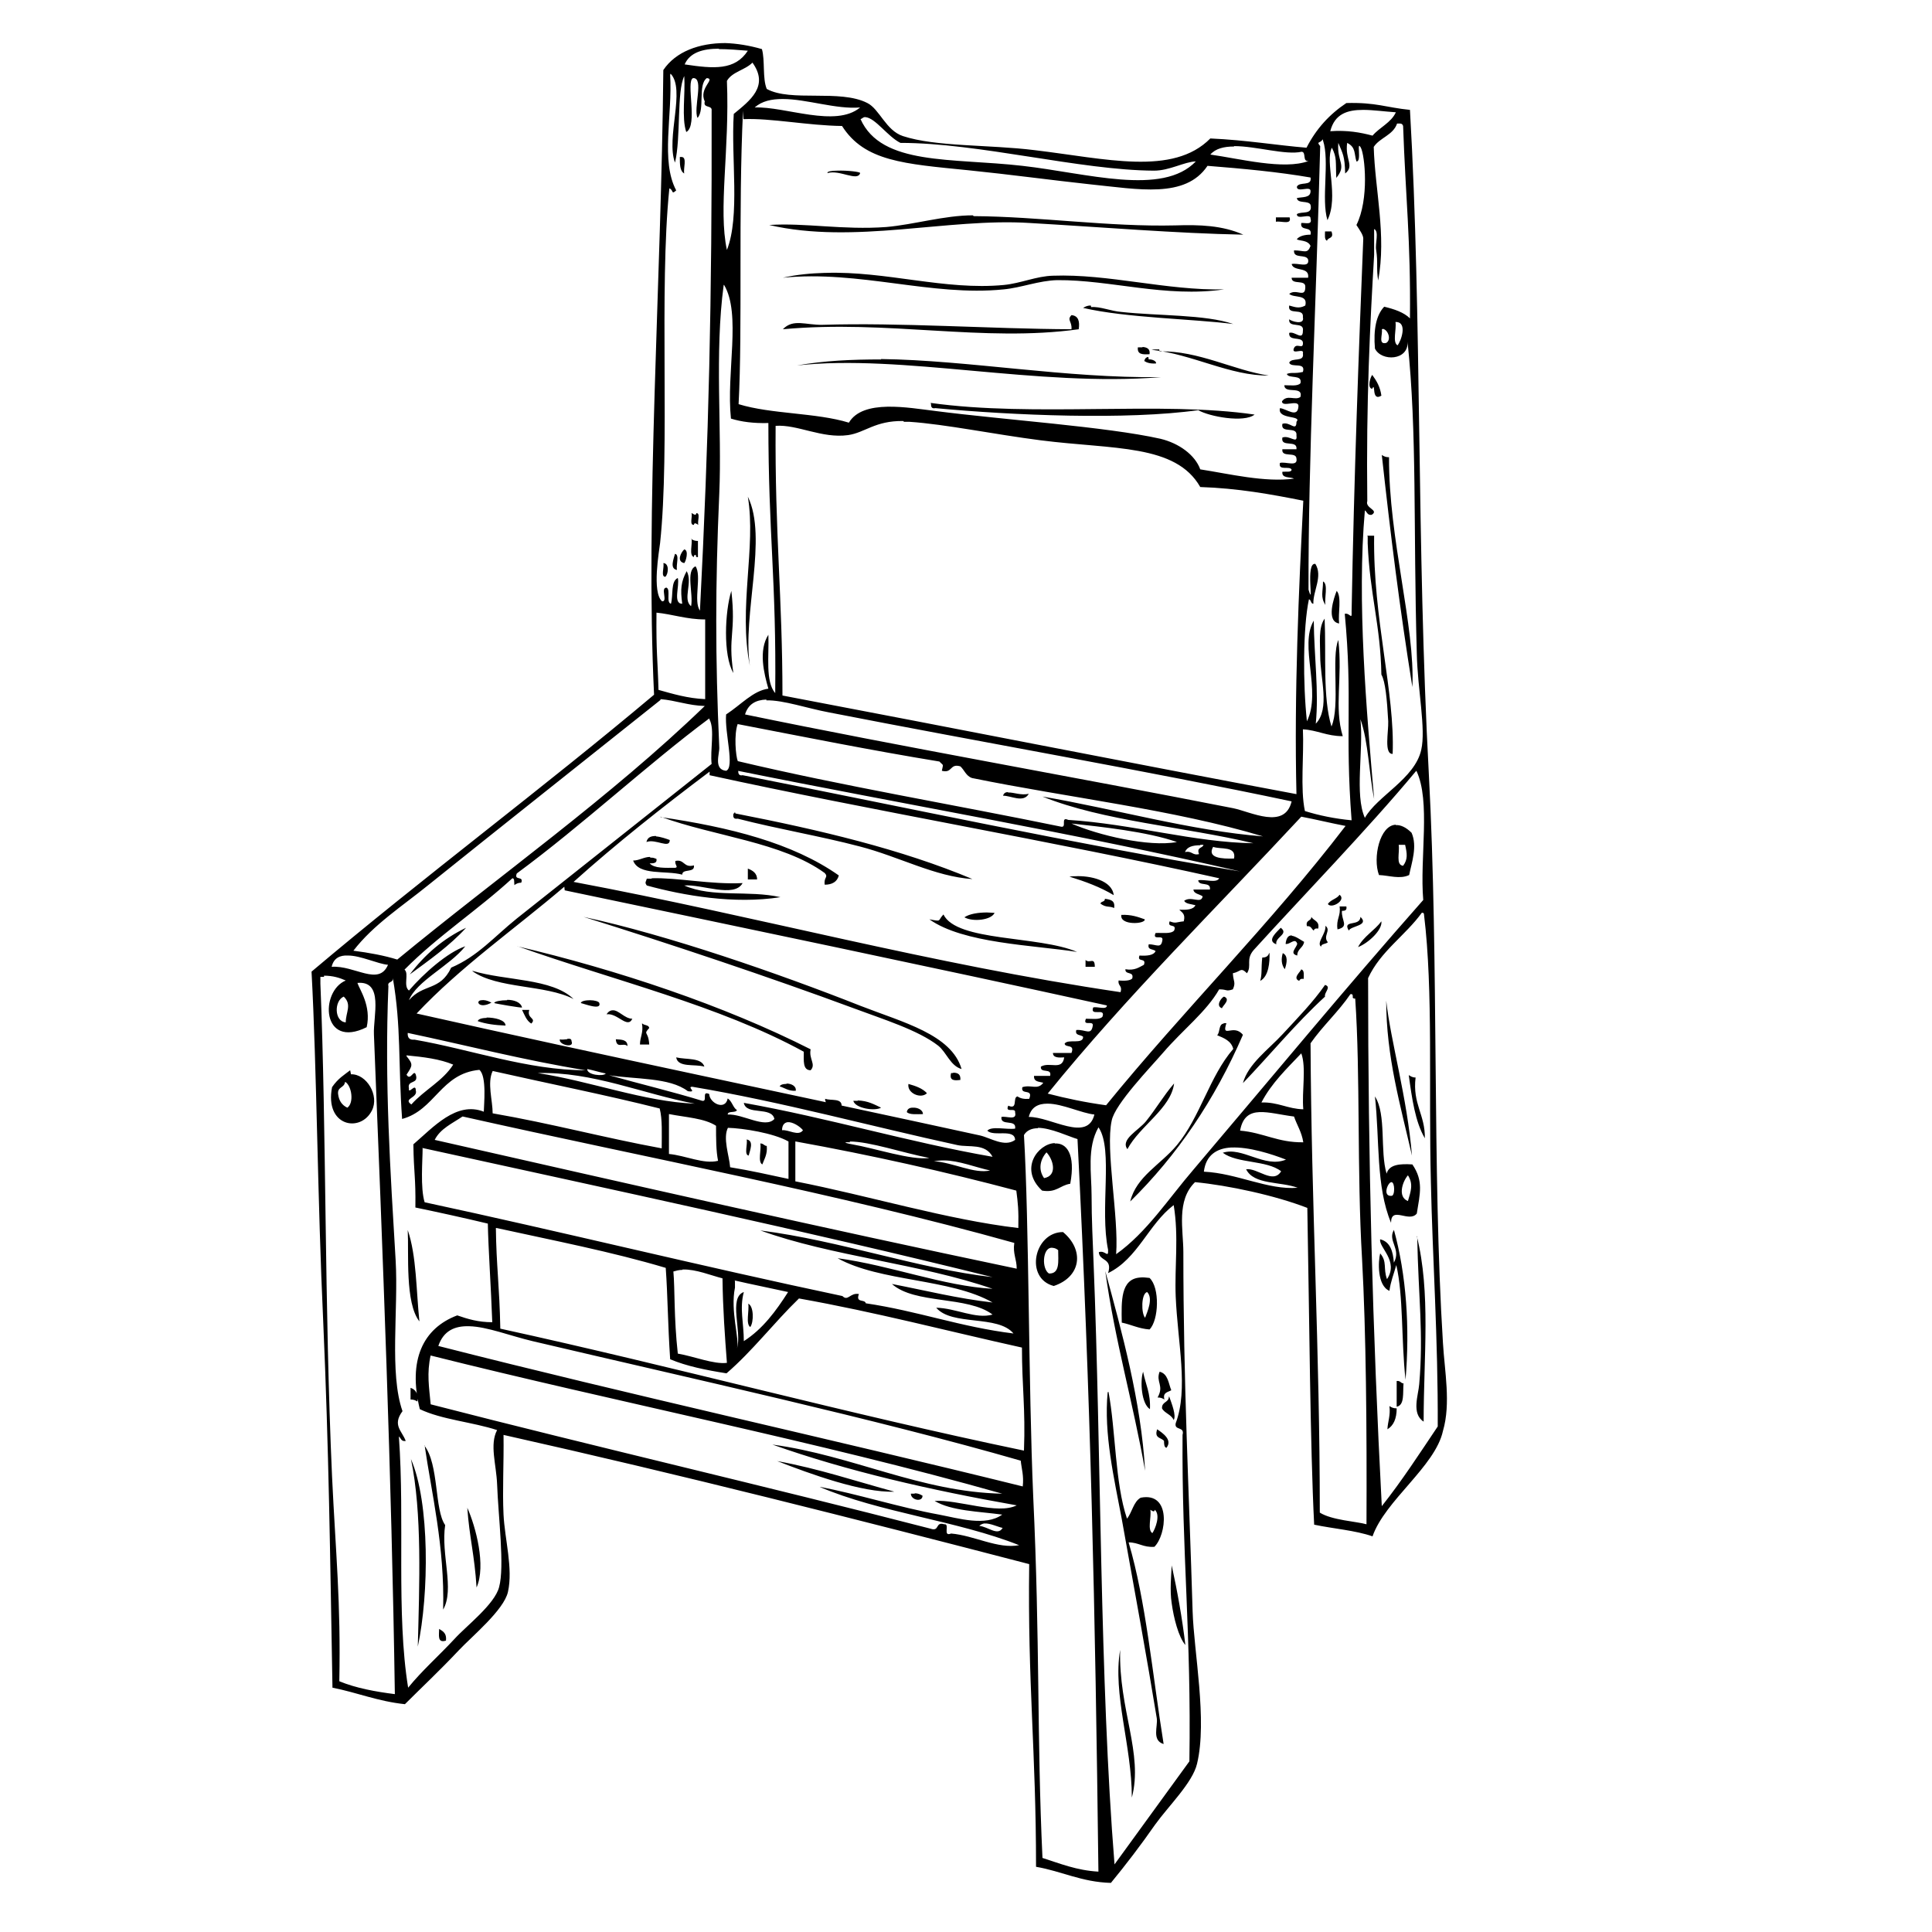 <?xml version="1.0" encoding="UTF-8" standalone="no"?>
<!-- Created with Inkscape (http://www.inkscape.org/) -->
<svg xmlns:dc="http://purl.org/dc/elements/1.1/" xmlns:cc="http://creativecommons.org/ns#" xmlns:rdf="http://www.w3.org/1999/02/22-rdf-syntax-ns#" xmlns:svg="http://www.w3.org/2000/svg" xmlns="http://www.w3.org/2000/svg" version="1.1" width="100%" height="100%" viewBox="0 0 48 48" id="Layer_1" xml:space="preserve" style="overflow:visible">
<defs id="defs343" />
<path d="m 18.02,1.07 c -0.65,-0.00 -1.23,0.21 -1.54,0.67 -0.05,5.28 -0.45,10.95 -0.23,15.52 -2.78,2.34 -5.73,4.53 -8.51,6.88 0.13,2.39 0.15,5.71 0.29,8.69 0.14,3.19 0.17,5.75 0.23,9.10 0.61,0.12 1.13,0.34 1.80,0.41 0.41,-0.41 0.86,-0.83 1.34,-1.34 0.33,-0.35 1.12,-1.00 1.22,-1.45 0.13,-0.58 -0.08,-1.31 -0.11,-1.92 -0.03,-0.62 0.01,-1.27 0,-1.98 4.42,0.99 8.75,2.09 13.06,3.21 -0.04,2.98 0.17,4.63 0.17,7.52 0.64,0.11 1.13,0.38 1.86,0.40 0.37,-0.45 0.73,-0.92 1.10,-1.45 0.33,-0.46 0.93,-1.04 1.04,-1.51 0.26,-1.08 -0.08,-2.78 -0.11,-3.79 -0.09,-3.01 -0.23,-5.68 -0.23,-8.92 0,-0.56 -0.18,-1.28 0.29,-1.74 0.83,0.08 1.99,0.33 2.79,0.64 0.05,2.66 0.07,5.91 0.17,7.87 0.47,0.10 1.02,0.14 1.45,0.29 0.31,-0.89 1.56,-1.74 1.75,-2.62 C 36.05,34.87 35.89,34.06 35.85,33.37 35.58,29.07 35.75,23.95 35.50,19.25 35.19,13.48 35.33,7.93 35.03,2.73 34.43,2.67 34.19,2.54 33.45,2.56 33.03,2.84 32.70,3.20 32.46,3.67 31.72,3.61 30.97,3.48 30.07,3.44 29.14,4.38 27.47,3.94 25.70,3.73 24.57,3.59 23.25,3.65 22.43,3.38 22.01,3.24 21.85,2.71 21.55,2.56 20.87,2.21 19.65,2.54 19.05,2.21 18.94,1.95 19.01,1.50 18.93,1.22 18.62,1.13 18.31,1.08 18.02,1.07 z m -0.16,0.15 c 0.23,-0.00 0.48,0.02 0.72,0.04 -0.32,0.49 -0.84,0.45 -1.57,0.34 0.13,-0.30 0.46,-0.39 0.85,-0.39 z m 0.83,0.33 c 0.43,0.59 -0.06,0.95 -0.46,1.28 -0.07,1.11 0.16,2.54 -0.17,3.38 -0.22,-1.02 0.07,-2.48 0,-4.20 0.13,-0.23 0.46,-0.27 0.64,-0.46 z m -2.03,0.28 c 0.38,0.39 -0.12,1.60 0.11,2.21 0.15,-0.62 0.04,-1.76 0.23,-2.15 0.03,0.44 -0.07,1.04 0.05,1.39 0.30,-0.16 -0.02,-1.27 0.17,-1.34 0.28,-0.01 -0.00,0.75 0.11,0.99 0.19,-0.21 -0.00,-0.82 0.23,-0.99 0.23,0.02 -0.21,0.25 -0.05,0.58 -0.05,0.18 0.19,0.08 0.17,0.23 0.01,4.68 -0.07,8.14 -0.29,12.42 -0.17,-0.23 0.05,-0.87 -0.11,-1.10 -0.25,0.11 -0.05,0.68 -0.11,0.99 -0.22,-0.17 0.05,-0.59 -0.11,-0.87 -0.14,0.26 -0.16,0.45 -0.11,0.81 -0.24,-0.00 -0.06,-0.44 -0.11,-0.64 -0.18,0.08 -0.11,0.42 -0.17,0.64 -0.13,-0.03 0.00,-0.35 -0.11,-0.40 -0.16,-0.00 0.04,0.35 -0.11,0.34 -0.26,-0.22 -0.07,-1.27 -0.05,-1.45 0.25,-2.34 -0.03,-6.28 0.23,-8.81 0.11,0.04 0.04,0.17 0.17,0.05 C 16.41,4.00 16.71,2.87 16.65,1.86 z M 19.45,2.46 c 0.59,-0.00 1.32,0.26 1.92,0.21 -0.61,0.51 -1.86,-0.03 -2.62,0 0.18,-0.16 0.42,-0.21 0.69,-0.21 z m 14.42,0.27 c 0.24,0.00 0.52,0.04 0.81,0.06 -0.12,0.26 -0.40,0.37 -0.58,0.58 -0.30,-0.08 -0.63,-0.14 -1.05,-0.11 0.11,-0.43 0.42,-0.53 0.82,-0.53 z M 21.50,2.91 c 0.25,0.02 0.55,0.48 0.87,0.64 1.95,0.00 4.46,0.68 6.30,0.69 0.39,0.00 0.75,-0.22 1.04,-0.23 -0.83,0.87 -2.71,0.29 -4.31,0.11 -1.75,-0.20 -3.50,0.00 -4.02,-1.16 0.04,-0.01 0.06,-0.05 0.11,-0.05 z m -3.03,0.05 c 0.67,-0.03 1.61,0.16 2.45,0.17 0.56,0.88 1.54,0.94 3.14,1.10 0.99,0.10 2.10,0.25 3.03,0.35 l 0.00,0 c 1.19,0.12 2.36,0.36 2.91,-0.46 0.88,0.07 1.75,0.15 2.56,0.29 0.04,0.23 -0.28,0.09 -0.34,0.23 -0.00,0.16 0.35,-0.04 0.34,0.11 0.00,0.17 -0.20,0.14 -0.34,0.17 0.02,0.15 0.29,0.05 0.34,0.17 0.06,0.26 -0.23,0.15 -0.34,0.23 -0.00,0.16 0.35,-0.04 0.34,0.11 0.05,0.17 -0.13,0.10 -0.23,0.11 -0.04,0.22 0.28,0.06 0.23,0.29 -0.14,0.00 -0.27,0.03 -0.34,0.11 0.03,0.05 0.27,0.01 0.34,0.17 -0.08,0.21 -0.15,0.11 -0.41,0.11 -0.02,0.22 0.30,0.08 0.35,0.23 0.04,0.22 -0.27,0.07 -0.41,0.11 0.05,0.20 0.45,0.05 0.41,0.34 l -0.41,0 c -0.00,0.19 0.35,0.03 0.34,0.23 -0.00,0.29 -0.22,0.03 -0.40,0.17 0.11,0.11 0.47,-0.00 0.40,0.29 -0.16,0.09 -0.28,0.03 -0.40,0 -0.05,0.26 0.37,0.04 0.34,0.29 0.05,0.21 -0.30,0.10 -0.34,0.05 -0.03,0.24 0.38,0.04 0.34,0.29 0.00,0.26 -0.20,0.00 -0.34,0.05 -0.02,0.22 0.30,0.08 0.34,0.23 0.02,0.22 -0.17,-0.02 -0.23,0.17 -0.04,0.15 0.27,-0.04 0.23,0.11 0.04,0.23 -0.28,0.09 -0.34,0.23 0.05,0.14 0.42,-0.03 0.34,0.23 -0.22,0.05 -0.27,0.00 -0.40,0.05 0.05,0.13 0.39,-8.93e-4 0.34,0.23 -0.07,0.08 -0.25,0.05 -0.40,0.05 0.00,0.23 0.47,-0.00 0.40,0.29 -0.13,0.10 -0.33,-0.07 -0.46,0.11 0.00,0.16 0.40,-0.05 0.41,0.11 -0.01,0.33 -0.30,0.07 -0.46,0.06 -0.07,0.29 0.56,0.17 0.41,0.34 0.00,0.26 -0.17,-0.02 -0.35,0.05 -0.05,0.26 0.38,0.04 0.35,0.29 0.03,0.23 -0.17,-0.02 -0.35,0.05 -0.05,0.26 0.38,0.04 0.35,0.29 l -0.35,0 c -0.03,0.22 0.34,0.05 0.35,0.23 0.04,0.22 -0.27,0.07 -0.41,0.11 -0.05,0.21 0.25,0.06 0.29,0.17 -0.01,0.07 -0.14,0.04 -0.23,0.05 -0.02,0.17 0.19,0.12 0.29,0.17 -0.72,0.10 -1.62,-0.12 -2.33,-0.23 -0.13,-0.36 -0.53,-0.65 -0.99,-0.76 -1.34,-0.30 -3.89,-0.47 -5.59,-0.69 -0.67,-0.08 -1.80,-0.30 -2.15,0.29 -0.81,-0.25 -1.93,-0.21 -2.74,-0.46 0.10,-1.89 -0.01,-4.80 0.11,-7.29 z m 16.32,0.11 c 0.03,0.00 0.06,0.02 0.07,0.06 0.06,1.76 0.19,2.82 0.17,4.78 -0.15,-0.15 -0.39,-0.23 -0.64,-0.29 -0.20,0.21 -0.27,0.57 -0.23,1.04 0.16,0.33 0.84,0.30 0.81,-0.17 0.24,2.27 0.14,4.58 0.23,7.75 0.02,0.90 0.23,1.87 0.11,2.39 -0.16,0.72 -1.10,1.15 -1.40,1.69 -0.26,-0.58 -0.03,-1.67 -0.11,-2.45 0.20,0.57 0.21,1.34 0.34,1.98 -0.19,-2.20 -0.43,-4.91 -0.23,-7.17 0.05,0.03 0.06,0.13 0.17,0.11 0.19,-0.12 -0.17,-0.16 -0.11,-0.34 -0.03,-2.51 0.07,-4.41 0.17,-6.12 l 0,-0.64 c 0.13,0.06 0.02,0.36 0.05,0.52 0.05,0.32 -0.00,0.45 0.05,0.76 0.21,-1.13 -0.08,-2.25 -0.11,-3.32 0.15,-0.23 0.48,-0.29 0.58,-0.58 0.01,-0.00 0.03,-0.00 0.04,-0.00 z M 32.87,3.49 c 0.17,0.52 -0.05,1.45 0.11,1.98 0.29,-0.59 -0.07,-1.45 0.11,-1.80 0.13,0.25 0.09,0.35 0.11,0.75 0.27,-0.33 0.01,-0.39 0.05,-0.87 0.11,0.27 0.16,0.32 0.17,0.76 0.24,-0.19 -0.01,-0.35 0.05,-0.76 0.22,0.11 0.17,0.27 0.23,0.46 0.14,0.02 -0.01,-0.55 0.11,-0.34 0.10,0.19 0.21,1.28 -0.11,1.92 0.09,0.14 0.17,0.25 0.17,0.34 -0.11,2.73 -0.23,5.90 -0.29,9.27 0.01,0.22 -0.04,0.02 -0.17,0.05 0.20,2.11 0.00,2.92 0.17,5.13 -0.42,-0.04 -0.81,-0.12 -1.16,-0.23 -0.12,-0.57 -0.02,-1.37 -0.05,-2.03 0.36,0.02 0.59,0.17 0.99,0.17 -0.22,-0.73 -0.00,-1.44 -0.11,-2.39 -0.18,0.42 0.05,1.64 -0.17,2.15 -0.22,-0.72 -0.13,-1.76 -0.17,-2.68 -0.16,0.22 -0.11,0.61 -0.11,0.93 -0.00,0.55 0.25,1.31 -0.11,1.68 0.08,-0.81 -0.04,-1.65 -0.05,-2.56 -0.37,0.62 0.20,1.75 -0.17,2.50 -0.10,-0.93 -0.10,-2.33 0.05,-3.03 0.06,0.01 0.04,0.11 0.11,0.11 -0.01,-0.32 0.24,-0.68 0.05,-0.99 -0.26,-0.05 -0.02,1.14 -0.17,0.64 -0.01,-3.16 0.19,-7.14 0.29,-11.02 -0.11,-0.13 0.01,-0.06 0.06,-0.17 z m -2.21,0.14 c 0.55,-0.00 1.28,0.23 1.68,0.14 0.12,0.01 0.01,0.25 0.17,0.23 C 31.90,4.23 30.79,3.94 30.07,3.84 30.20,3.69 30.41,3.64 30.66,3.64 z M 16.92,3.90 c -0.01,1.7e-4 -0.02,6.84e-4 -0.03,0.00 -0.00,0.18 1.44e-4,0.35 0.11,0.41 -0.03,-0.12 0.08,-0.41 -0.07,-0.41 z m 3.88,0.34 c -0.14,0.00 -0.26,0.02 -0.24,0.06 0.30,-0.09 0.75,0.22 0.81,0 0.01,-0.03 -0.32,-0.07 -0.57,-0.06 z m 3.37,1.11 c -0.71,-0.00 -1.46,0.23 -2.15,0.29 -1.07,0.08 -2.03,-0.11 -2.91,-0.05 2.11,0.49 4.44,-0.18 6.47,-0.05 1.75,0.10 3.67,0.26 5.31,0.29 -0.52,-0.23 -1.08,-0.25 -1.69,-0.23 -1.64,0.04 -3.38,-0.22 -5.01,-0.23 z m 7.53,0.05 0,0.11 c 0.12,-0.03 0.40,0.09 0.34,-0.11 l -0.34,0 z m 1.22,0.35 c 0.00,0.08 -0.02,0.21 0.05,0.23 0.02,-0.09 0.18,-0.04 0.11,-0.23 l -0.17,0 z m -12.43,1.03 c -0.34,0.01 -0.69,0.04 -1.04,0.12 1.90,-0.19 3.70,0.47 5.48,0.29 0.44,-0.04 0.88,-0.22 1.34,-0.23 1.32,-0.01 2.68,0.44 4.14,0.23 -1.43,0.03 -2.87,-0.39 -4.25,-0.34 -0.41,0.01 -0.80,0.19 -1.22,0.23 -1.46,0.14 -2.93,-0.35 -4.43,-0.30 z m -2.50,0.30 c 0.43,0.72 0.05,2.18 0.17,3.32 0.26,0.08 0.56,0.12 0.93,0.11 -0.00,2.80 0.20,3.88 0.17,6.71 -0.25,-0.29 -0.15,-0.93 -0.17,-1.45 -0.25,0.39 -0.11,0.96 0,1.34 -0.38,0.05 -0.68,0.40 -1.05,0.64 -0.04,0.45 0.22,1.32 0,1.40 -0.32,-0.03 -0.16,-0.43 -0.17,-0.58 -0.10,-2.23 -0.10,-4.03 0,-6.30 0.07,-1.61 -0.12,-3.49 0.11,-5.19 z m 9.11,0.51 c -0.07,0.00 -0.13,0.02 -0.19,0.06 1.08,0.25 2.71,0.27 3.73,0.40 C 29.94,7.81 28.76,7.85 27.86,7.75 27.60,7.73 27.33,7.61 27.11,7.63 z m -0.48,0.24 c -0.12,0.12 0.02,0.16 0,0.35 -2.06,-0.01 -4.24,-0.17 -6.18,-0.11 -0.42,0.01 -0.73,-0.16 -0.99,0.11 2.61,-0.24 4.98,0.33 7.35,0 0.03,-0.20 -0.01,-0.33 -0.17,-0.35 z m 8.05,0.17 c 0.31,-0.01 0.14,0.48 0.05,0.58 -0.13,-0.08 -0.02,-0.40 -0.05,-0.58 z m -0.32,0.17 c 0.13,0.01 0.23,0.27 0.09,0.35 -0.21,0.05 -0.08,-0.22 -0.11,-0.34 0.00,-0.00 0.01,-0.00 0.02,-0.00 z m -5.97,0.46 c -0.03,-0.00 -0.07,7.20e-4 -0.11,0.00 -0.02,0.18 0.12,0.18 0.29,0.17 0.02,-0.13 -0.06,-0.17 -0.17,-0.18 z m 0.42,0.05 c -0.06,0.00 -0.13,0.00 -0.19,0.01 1.02,0.11 1.95,0.65 2.91,0.64 C 30.65,9.20 29.78,8.71 28.81,8.73 z m -0.27,0.19 c -0.05,0.00 -0.09,0.04 -0.10,0.10 0.06,0.04 0.15,0.07 0.29,0.06 C 28.74,8.98 28.63,8.92 28.54,8.93 z m -6.64,0.06 c -0.72,-0.00 -1.42,0.03 -2.09,0.15 2.61,-0.29 5.97,0.54 9.04,0.29 -2.37,0.03 -4.77,-0.42 -6.95,-0.45 z m 12.20,0.39 c -0.04,0.04 -0.13,0.32 0,0.34 0.10,-0.19 -0.03,0.33 0.23,0.17 -0.03,-0.22 -0.12,-0.37 -0.23,-0.52 z M 23.13,10.03 c 0.00,0.07 0.01,0.13 0.11,0.11 1.91,0.18 4.76,0.30 6.53,0.05 0.27,0.16 1.14,0.32 1.40,0.11 -2.31,-0.34 -5.49,0.07 -8.05,-0.29 z m -0.67,0.45 c 0.04,7.25e-4 0.09,0.00 0.14,0.00 0.89,0.06 2.09,0.31 3.26,0.46 1.81,0.23 3.35,0.09 3.96,1.16 0.93,0.03 1.76,0.18 2.56,0.34 -0.11,2.18 -0.23,4.77 -0.17,7.29 -4.27,-0.80 -8.50,-1.64 -12.77,-2.45 0.00,-2.46 -0.19,-4.02 -0.17,-6.70 0.54,-0.04 1.15,0.32 1.80,0.23 0.42,-0.06 0.67,-0.36 1.37,-0.35 z m 11.87,0.82 c 0.22,2.00 0.44,3.78 0.76,5.77 0.07,-1.52 -0.59,-3.68 -0.58,-5.71 -0.08,0.00 -0.12,-0.02 -0.17,-0.05 z m -15.75,1.04 c 0.21,1.26 -0.24,2.75 0.05,4.20 -0.19,-1.27 0.45,-3.18 -0.05,-4.20 z m -1.40,0.41 c 0.03,0.08 -0.06,0.30 0.06,0.29 0.01,-0.07 0.06,-0.03 0.11,0 -0.03,-0.08 0.06,-0.30 -0.05,-0.29 -0.01,0.07 -0.06,0.03 -0.11,0 z m 16.80,0.58 0,0.17 c 0.05,1.26 0.32,2.04 0.34,3.26 0.10,0.17 0.14,0.62 0.17,1.16 0.01,0.26 -0.11,0.82 0.11,0.81 0.06,-1.53 -0.49,-3.34 -0.46,-5.42 l -0.17,0 z m -16.80,0.05 c 0.03,0.13 -0.07,0.42 0.06,0.46 0.00,-0.03 0.00,-0.06 0.05,-0.05 0.00,0.03 0.00,0.06 0.05,0.05 l 0,-0.40 c -0.08,0.00 -0.12,-0.02 -0.17,-0.05 z M 17.00,13.65 c -0.08,0.07 -0.20,0.30 0,0.34 0.04,-0.04 0.12,-0.32 0,-0.34 z m -0.23,0.11 c -0.03,0.12 -0.14,0.37 0.05,0.40 -0.03,-0.12 0.07,-0.38 -0.05,-0.40 z m -0.29,0.23 c 0.03,0.10 -0.07,0.34 0.05,0.34 0.08,-0.07 0.10,-0.34 -0.05,-0.34 z m 16.39,0.46 -0.00,0.00 c -0.00,0.25 -0.07,0.38 0.06,0.58 -0.03,-0.17 0.07,-0.50 -0.05,-0.58 z m -14.70,0.23 c -0.16,0.51 -0.21,1.60 0.05,2.04 -0.14,-0.94 0.07,-0.97 -0.05,-2.04 z m 15.04,0 c -0.07,0.17 -0.27,0.76 0.06,0.81 -0.03,-0.25 0.07,-0.66 -0.06,-0.81 z M 16.30,15.22 c 0.41,0.04 0.76,0.17 1.22,0.17 l 0,1.98 c -0.44,-0.02 -0.80,-0.13 -1.16,-0.23 -0.02,-0.76 -0.06,-0.92 -0.05,-1.92 z m 0.11,2.15 c 0.38,0.03 0.69,0.16 1.10,0.17 -2.36,2.28 -5.09,4.20 -7.64,6.30 C 9.55,23.74 9.17,23.67 8.78,23.62 9.28,22.97 10.00,22.51 10.64,21.99 c 1.88,-1.51 3.84,-3.06 5.77,-4.60 z m 2.63,0.03 c 0.42,-0.01 1.02,0.20 1.56,0.30 3.73,0.73 7.95,1.46 11.49,2.21 -0.17,0.71 -1.01,0.26 -1.45,0.17 -3.96,-0.78 -8.21,-1.52 -12.13,-2.33 0.08,-0.26 0.27,-0.36 0.53,-0.37 z m -1.41,0.48 c 0.13,0.25 0.01,0.75 0.05,1.10 -1.56,1.24 -3.19,2.53 -4.84,3.84 -0.56,0.45 -0.97,0.94 -1.63,1.22 -0.28,0.59 -0.69,0.39 -1.05,0.81 0.19,-0.48 1.01,-0.85 1.40,-1.34 -0.44,0.15 -1.03,0.67 -1.40,1.10 -0.15,-0.12 0.01,-0.42 -0.11,-0.52 0.82,-0.83 1.82,-1.48 2.68,-2.27 0.06,0.00 0.04,0.10 0.05,0.17 0.04,-0.03 0.09,-0.06 0.17,-0.06 0.07,-0.18 -0.19,-0.04 -0.11,-0.23 1.63,-1.20 3.26,-2.72 4.78,-3.85 z m 0.70,0.11 c 1.66,0.32 3.30,0.65 5.01,0.93 0.10,0.11 0.10,0.04 0.06,0.23 0.27,0.07 0.19,-0.19 0.46,-0.11 0.10,0.09 0.14,0.24 0.29,0.29 2.40,0.49 5.00,0.78 7.23,1.45 -1.78,-0.14 -3.67,-0.68 -5.48,-0.99 1.51,0.61 3.52,0.75 5.24,1.16 -1.47,-0.02 -3.01,-0.48 -4.60,-0.58 -0.20,-0.09 -0.03,0.19 -0.17,0.17 -2.67,-0.55 -5.43,-1.01 -8.04,-1.63 -0.05,-0.12 -0.10,-0.66 0,-0.93 z m -0.00,1.16 c 4.15,0.84 8.42,1.56 12.48,2.50 -4.21,-0.70 -8.25,-1.58 -12.36,-2.39 -0.09,0.02 -0.11,-0.04 -0.11,-0.11 z m 16.86,0 c 0.36,0.76 0.08,2.16 0.17,3.21 -1.90,2.15 -3.80,4.45 -5.71,6.70 -0.62,0.72 -1.16,1.56 -1.92,2.10 0.07,-0.92 -0.27,-2.60 -0.11,-3.32 0.08,-0.41 0.97,-1.33 1.28,-1.69 0.49,-0.57 1.07,-1.01 1.39,-1.57 0.21,0.00 0.16,0.06 0.34,0 0.08,-0.18 0.01,-0.19 0,-0.40 0.20,-0.04 0.19,-0.16 0.35,0 0.13,-0.19 -0.04,-0.34 0.17,-0.58 l 0.00,0 c 1.18,-1.30 2.84,-3.01 4.02,-4.43 z m -17.56,0.11 c 3.97,0.87 8.54,1.64 12.66,2.56 -0.06,0.13 -0.36,0.02 -0.52,0.05 0.01,0.16 0.32,0.02 0.29,0.23 l -0.41,0 c 0.01,0.11 0.15,0.11 0.23,0.17 -0.04,0.20 -0.28,-0.02 -0.46,0.11 0.04,0.08 0.18,0.08 0.28,0.11 -0.05,0.11 -0.22,0.12 -0.40,0.11 0.06,0.07 0.16,0.10 0.11,0.29 -0.20,0.02 -0.19,0.06 -0.35,0 -0.07,0.18 0.19,0.04 0.11,0.23 -0.08,0.09 -0.30,0.05 -0.46,0.06 -0.09,0.20 0.19,0.03 0.17,0.17 -0.03,0.23 -0.15,0.11 -0.34,0.11 -0.04,0.15 0.11,0.11 0.17,0.17 -0.05,0.11 -0.22,0.12 -0.40,0.11 -0.07,0.18 0.18,0.04 0.11,0.23 -0.12,0.06 -0.23,0.15 -0.46,0.11 -0.01,0.15 0.22,0.04 0.17,0.23 -0.06,0.06 -0.20,0.06 -0.34,0.05 -0.02,0.14 0.10,0.12 0.05,0.29 -4.74,-0.70 -9.01,-1.88 -13.59,-2.74 1.07,-0.96 2.21,-1.86 3.38,-2.74 z m 7.41,0.42 c -0.05,0.00 -0.10,0.02 -0.12,0.09 0.18,-0.01 0.51,0.19 0.64,-0.05 -0.18,0.05 -0.39,-0.04 -0.51,-0.03 z m -6.79,0.52 c -0.02,-0.00 -0.04,0.02 -0.03,0.09 0.01,0.04 0.04,0.06 0.11,0.05 1.01,0.26 2.04,0.43 3.03,0.69 0.97,0.25 1.87,0.75 2.80,0.81 -1.76,-0.74 -3.79,-1.22 -5.89,-1.63 -0.00,-0.02 -0.01,-0.03 -0.02,-0.03 z m -1.84,0.09 c 1.33,0.49 3.02,0.63 4.08,1.40 0.10,0.11 -0.03,0.10 0,0.29 0.18,-0.00 0.31,-0.07 0.35,-0.23 -1.15,-0.81 -2.72,-1.20 -4.43,-1.45 z m 15.92,0 c 0.37,0.07 0.73,0.16 1.10,0.23 -1.86,2.43 -4.02,4.57 -5.95,6.94 -0.51,-0.07 -0.99,-0.17 -1.45,-0.29 1.96,-2.42 4.18,-4.60 6.30,-6.88 z m -5.71,0.17 c 0.72,0.08 1.88,0.20 2.62,0.46 -0.70,0.13 -1.96,-0.17 -2.62,-0.46 z m 8.06,0.03 c -0.40,0.01 -0.58,0.82 -0.42,1.25 0.25,0.01 0.52,0.11 0.75,0 0.06,-0.30 0.21,-0.71 0.06,-1.05 -0.14,-0.14 -0.28,-0.20 -0.39,-0.19 z m -18.38,0.28 c -0.11,-0.00 -0.21,0.02 -0.24,0.15 0.23,-0.09 0.58,0.18 0.58,-0.05 -0.08,-0.03 -0.22,-0.08 -0.34,-0.09 z M 29.82,20.99 c 0.02,2.08e-4 0.05,0.00 0.08,0.00 -0.02,0.09 -0.18,0.05 -0.11,0.23 -0.17,0.04 -0.17,-0.09 -0.35,-0.05 l 0,-0.00 c 0.05,-0.13 0.19,-0.17 0.38,-0.17 z m 4.92,0.00 0.17,0 c 0.05,0.22 0.07,0.36 -0.05,0.52 -0.19,-0.02 -0.08,-0.33 -0.11,-0.52 z m -4.60,0.05 c 0.19,0.07 0.58,-0.03 0.52,0.29 -0.30,0.01 -0.68,-0.01 -0.52,-0.29 z m -13.99,0.25 c -0.15,0.00 -0.27,0.09 -0.42,0.09 0.14,0.38 0.81,0.24 1.22,0.35 0.00,-0.16 0.32,-0.03 0.29,-0.23 -0.26,0.07 -0.23,-0.16 -0.46,-0.11 -0.02,0.10 0.08,0.15 0,0.17 -0.25,0.00 -0.52,0.02 -0.64,-0.11 0.09,-0.00 0.19,0.00 0.17,-0.11 -0.05,-0.02 -0.10,-0.04 -0.15,-0.03 z m 2.43,0.27 0,0.29 0.23,0 C 18.81,21.70 18.71,21.63 18.58,21.58 z m 8.13,0.21 c -0.05,0.00 -0.09,0.00 -0.14,0.01 0.39,0.12 0.77,0.26 1.10,0.46 -0.04,-0.37 -0.59,-0.49 -0.96,-0.47 z m -10.52,0.06 c -0.04,0.00 -0.08,0.00 -0.12,0.00 -0.02,0.08 -0.06,0.09 0,0.17 0.91,0.25 2.17,0.47 3.32,0.29 -0.80,-0.18 -1.68,0.02 -2.39,-0.29 0.43,-0.04 1.24,0.32 1.45,-0.06 -0.79,0.04 -1.62,-0.14 -2.26,-0.12 z m -2.16,0.29 c 4.49,0.94 9.00,1.88 13.47,2.86 -0.00,0.12 -0.24,0.02 -0.34,0.05 -0.09,0.24 0.32,-0.01 0.23,0.23 -0.07,0.08 -0.25,0.05 -0.41,0.05 -0.09,0.20 0.19,0.03 0.17,0.17 -0.04,0.26 -0.18,0.09 -0.41,0.11 -0.04,0.15 0.12,0.11 0.17,0.17 -0.00,0.20 -0.38,0.04 -0.46,0.17 0.02,0.11 0.26,0.00 0.17,0.23 l -0.46,0 c 0.00,0.12 0.14,0.12 0.28,0.11 -0.05,0.34 -0.36,0.10 -0.58,0.23 -0.02,0.18 0.28,0.02 0.23,0.23 l -0.40,0 c -0.01,0.15 0.12,0.14 0.23,0.17 -0.14,0.19 -0.30,0.04 -0.52,0.11 -0.05,0.21 0.28,0.02 0.17,0.29 -0.13,0.01 -0.22,-0.01 -0.29,-0.06 -0.13,0.02 0.02,0.34 -0.23,0.23 -0.09,0.20 0.19,0.03 0.17,0.17 0.05,0.21 -0.22,0.08 -0.34,0.11 -0.03,0.24 0.38,0.04 0.34,0.29 -0.21,0.03 -0.58,-0.07 -0.69,0.05 0.15,0.16 0.68,-0.06 0.69,0.23 -0.26,0.19 -0.61,-0.05 -0.87,-0.11 -4.53,-0.99 -9.38,-1.99 -14.00,-3.03 1.10,-1.17 2.44,-2.10 3.67,-3.15 z m 19.25,0.11 0,0.00 c -0.06,0.10 -0.22,0.12 -0.29,0.23 0.09,0.13 0.47,-0.10 0.29,-0.23 z m -5.83,0.11 c 0,0.07 -0.10,0.05 -0.11,0.11 0.15,0.11 0.22,0.05 0.34,0.11 0.03,-0.19 -0.09,-0.21 -0.23,-0.23 z m 5.83,0.17 c 0.04,0.25 -0.09,0.32 -0.05,0.58 0.30,-0.07 0.09,-0.22 0.11,-0.46 0.07,-0.00 0.13,-0.01 0.11,-0.11 l -0.17,0 z m -8.76,0.16 c -0.20,-0.00 -0.43,0.03 -0.56,0.12 0.21,0.12 0.67,0.07 0.75,-0.11 -0.05,-0.00 -0.12,-0.01 -0.19,-0.01 z m 10.81,0.01 c 0.04,-0.01 0.05,0.02 0.05,0.05 0.23,1.89 0.11,4.29 0.17,6.65 0.04,1.86 0.18,3.90 0.17,6.06 -0.45,0.67 -0.89,1.35 -1.39,1.98 -0.23,-4.37 -0.34,-8.60 -0.34,-13.12 0.31,-0.67 0.92,-1.05 1.34,-1.63 z m -11.90,0.05 c -0.14,0.15 -0.02,0.17 -0.34,0.11 0.84,0.60 2.58,0.64 3.67,0.81 -0.96,-0.41 -2.99,-0.25 -3.32,-0.93 z m 4.43,0 c -0.05,0.27 0.61,0.23 0.58,0.11 -0.17,-0.06 -0.33,-0.12 -0.58,-0.11 z m -13.36,0.05 c 2.15,0.67 4.63,1.50 6.71,2.27 0.72,0.27 1.60,0.54 2.10,0.93 0.21,0.17 0.30,0.50 0.58,0.58 -0.25,-0.86 -1.46,-1.16 -2.51,-1.57 -2.05,-0.81 -4.79,-1.76 -6.88,-2.21 z m 18.08,0 c -0.00,0.11 -0.15,0.07 -0.11,0.23 0.11,-0.01 0.11,0.07 0.17,0.11 0.01,-0.04 0.04,-0.06 0.11,-0.05 0.04,-0.19 -0.11,-0.19 -0.17,-0.29 l -0.00,0 z m 1.22,0 c -0.01,0.25 -0.46,0.06 -0.29,0.34 0.05,-0.12 0.52,-0.12 0.29,-0.34 z m 0.52,0.11 c -0.17,0.23 -0.44,0.37 -0.58,0.64 0.26,-0.10 0.61,-0.43 0.58,-0.64 z m -1.39,0.11 c 0.02,0.20 -0.23,0.42 -0.11,0.52 0.01,-0.08 0.12,-0.06 0.17,-0.11 -0.13,-0.15 0.08,-0.29 -0.05,-0.40 z m -21.35,0.05 c -0.57,0.27 -1.03,0.67 -1.40,1.16 0.49,-0.36 0.99,-0.71 1.40,-1.16 z m 20.24,0 c -0.08,0.09 -0.37,0.32 -0.11,0.41 -0.04,-0.18 0.32,-0.25 0.11,-0.41 z m 0.27,0.19 c -0.07,-0.00 -0.13,0.04 -0.15,0.21 0.10,0.03 0.24,-0.17 0.29,0 -0.03,0.11 -0.20,0.24 0,0.29 9.23e-4,-0.17 0.15,-0.19 0.17,-0.34 l 0,-0.00 c -0.09,-0.05 -0.21,-0.14 -0.30,-0.15 z M 12.86,23.51 c 2.39,0.85 5.01,1.47 7.11,2.62 -0.00,0.22 -0.03,0.46 0.17,0.46 0.14,-0.15 -0.05,-0.28 0,-0.52 -2.15,-1.09 -4.82,-1.98 -7.29,-2.56 z m 18.67,0.17 c -0.02,0.07 -0.07,0.11 -0.17,0.11 -0.03,0.29 0.00,0.40 -0.05,0.58 0.21,-0.11 0.24,-0.47 0.23,-0.69 z m 0.34,0 c -0.04,0.14 -0.04,0.28 0.05,0.40 0.06,-0.17 0.08,-0.34 -0.05,-0.40 z m -23.22,0.06 c 0.31,0.00 0.74,0.21 0.99,0.23 -0.23,0.54 -0.83,0.01 -1.40,0.05 0.05,-0.22 0.21,-0.29 0.40,-0.28 z m 18.32,0.11 0,0.17 0.23,0 c -0.00,-0.26 -0.13,-0.07 -0.23,-0.17 z m 5.36,0.23 c -0.01,0.06 -0.23,0.22 -0.05,0.29 0.01,-0.04 0.05,-0.06 0.11,-0.05 -0.00,-0.08 0.02,-0.21 -0.05,-0.23 l -0.00,0 z m -20.59,0.05 0,0.00 c 0.62,0.44 1.81,0.33 2.51,0.69 -0.54,-0.52 -1.69,-0.45 -2.51,-0.70 z m -3.69,0.11 c 0.22,9.93e-4 0.38,0.05 0.54,0.12 -0.65,0.27 -0.60,1.72 0.52,1.16 0.12,-0.53 -0.18,-0.94 -0.23,-1.10 0.66,-0.06 0.39,0.83 0.41,1.28 0.22,5.44 0.44,11.01 0.52,16.39 C 9.33,42.03 8.84,41.94 8.43,41.77 8.47,39.80 8.34,38.59 8.25,36.69 8.06,32.47 8.11,28.05 7.96,24.44 l 0,-0.17 0,-0.00 c 0.03,-0.00 0.06,-0.00 0.09,-0.00 z m 1.71,0.06 c 0.21,1.21 0.13,2.09 0.23,3.50 0.82,-0.22 0.96,-1.13 1.92,-1.22 0.19,0.16 0.11,0.88 0.11,1.04 -0.68,-0.27 -1.26,0.39 -1.75,0.81 0.01,0.74 0.06,0.79 0.05,1.57 0.44,0.09 1.22,0.26 1.80,0.40 0.01,0.59 0.08,1.60 0.11,2.45 -0.35,0.00 -0.61,-0.08 -0.87,-0.17 -0.85,0.32 -1.23,1.11 -0.93,2.33 0.54,0.26 1.31,0.32 1.92,0.52 -0.19,0.36 -0.02,0.85 0,1.34 0.03,0.82 0.19,2.05 0.05,2.56 -0.11,0.43 -0.82,0.97 -1.10,1.28 -0.42,0.45 -0.81,0.79 -1.16,1.22 -0.30,-1.84 -0.08,-4.17 -0.23,-6.24 0.05,0.03 0.05,0.13 0.17,0.11 C 9.99,35.55 9.74,35.41 10.00,35.06 9.67,34.12 9.90,32.55 9.83,31.32 9.70,29.13 9.55,26.90 9.65,24.50 l 0,-0.00 c -0.03,-0.12 0.10,-0.08 0.11,-0.17 z m 23.16,0.17 c -0.29,0.42 -0.68,0.82 -1.05,1.22 -0.36,0.39 -0.86,0.74 -0.99,1.22 0.68,-0.71 1.31,-1.48 2.04,-2.15 -0.03,-0.10 0.17,-0.24 0,-0.29 z m 0.64,0.23 c 0.04,-0.01 0.05,0.02 0.05,0.06 -0.01,0.04 0.02,0.05 0.06,0.05 0.13,1.90 0.04,4.27 0.17,6.47 0.10,1.83 0.12,4.18 0.11,6.59 -0.24,-0.07 -0.86,-0.10 -1.16,-0.29 -0.00,-4.05 -0.21,-7.59 -0.23,-11.66 0.30,-0.43 0.69,-0.78 0.99,-1.22 z m -25.02,0.06 c 0.21,0.20 0.05,0.39 0.05,0.64 -0.29,-0.02 -0.29,-0.54 -0.05,-0.64 z m 21.87,0 c -0.06,0.02 -0.22,0.23 -0.05,0.29 0.01,-0.06 0.23,-0.22 0.05,-0.29 z m -17.81,0.09 c -0.16,-0.00 -0.32,0.03 -0.32,0.07 -3.46e-4,0.01 0.70,0.13 0.69,0.11 -0.03,-0.13 -0.20,-0.19 -0.37,-0.19 z m 2.06,0.00 c -0.11,0 -0.22,0.02 -0.23,0.07 0.09,0.02 0.52,0.19 0.46,0 -0.01,-0.04 -0.12,-0.07 -0.23,-0.07 z m -2.70,0.00 c -0.16,0.01 -0.06,0.23 0.25,0.06 -0.11,-0.06 -0.19,-0.07 -0.25,-0.06 z m 22.48,0.01 c -0.00,1.39 0.35,2.59 0.64,3.85 -0.12,-1.45 -0.53,-2.84 -0.64,-3.85 z m -21.47,0.23 c 0.06,0.12 0.11,0.27 0.23,0.34 0.14,-0.14 -0.12,-0.12 -0.05,-0.34 l -0.17,0 z m 2.25,0.01 c -0.04,0.00 -0.10,0.02 -0.15,0.10 0.27,-0.04 0.52,0.37 0.64,0.11 -0.19,-0.00 -0.34,-0.22 -0.49,-0.21 z m -3.13,0.19 c -0.12,0.00 -0.21,0.03 -0.22,0.08 0.20,0.07 0.43,0.10 0.69,0.11 -0.00,-0.14 -0.27,-0.20 -0.47,-0.20 z m 18.31,0.14 c -0.13,0.02 -0.08,0.21 -0.16,0.29 0.17,0.07 0.35,0.14 0.40,0.34 -0.59,0.68 -0.82,1.69 -1.40,2.39 -0.41,0.49 -1.01,0.78 -1.16,1.40 1.16,-1.14 2.10,-2.52 2.80,-4.14 -0.23,-0.29 -0.54,0.11 -0.41,-0.29 -0.02,-0.00 -0.04,-0.00 -0.06,-0.00 z m -14.45,0.00 c 0.04,0.23 -0.05,0.33 -0.05,0.52 l 0.23,0 c -0.02,-0.35 -0.16,-0.23 0,-0.41 -0.01,-0.08 -0.12,-0.06 -0.17,-0.11 z m -5.83,0.23 c 1.47,0.31 2.89,0.68 4.43,0.93 -1.44,0.00 -2.86,-0.52 -4.25,-0.76 -0.12,0.01 -0.18,-0.04 -0.17,-0.17 z m 3.97,0.16 c -0.06,0.00 -0.13,0.02 -0.18,0.00 -0.04,0.14 0.37,0.23 0.29,0.05 0.00,-0.06 -0.04,-0.07 -0.11,-0.06 z m 1.21,0.00 c 0.02,0.25 0.19,0.07 0.29,0.17 0.00,-0.16 -0.14,-0.16 -0.29,-0.17 z m 17.03,0.35 c 0.13,0.35 0.01,0.95 0.05,1.39 -0.39,-0.01 -0.62,-0.18 -1.04,-0.17 0.25,-0.48 0.63,-0.84 0.99,-1.22 z m -22.23,0.05 c 0.42,0.04 0.83,0.09 1.16,0.23 -0.26,0.41 -0.72,0.63 -1.04,0.99 -0.22,-0.15 0.17,-0.16 0.11,-0.35 -0.00,-0.20 -0.19,0.12 -0.17,-0.05 -0.05,-0.22 0.25,-0.09 0.17,-0.34 -0.05,-0.15 -0.13,0.17 -0.23,0 0.15,-0.23 0.17,-0.25 0,-0.46 z m 6.70,0.05 c 0.04,0.26 0.46,0.16 0.70,0.23 -0.07,-0.23 -0.45,-0.17 -0.70,-0.23 z m -2.21,0.29 c 0.16,0.03 0.30,0.08 0.46,0.11 -0.05,0.08 -0.47,0.04 -0.46,-0.11 z m -5.89,0.03 C 8.56,26.70 8.40,26.79 8.25,27.01 8.06,27.99 8.96,28.15 9.24,27.59 9.43,27.22 9.11,26.68 8.72,26.69 z m 3.55,0.02 c 1.37,0.31 2.79,0.59 4.14,0.93 0.07,0.27 0.05,0.64 0.05,0.99 -1.42,-0.26 -2.75,-0.62 -4.20,-0.87 -0.00,-0.32 -0.14,-0.76 0,-1.05 z m 11.43,0.05 c -0.01,2.51e-4 -0.03,0.00 -0.05,0.00 -0.05,0.19 0.08,0.19 0.23,0.17 0.01,-0.13 -0.05,-0.18 -0.18,-0.18 z m -10.32,0.00 c 1.36,-0.04 2.62,0.52 3.90,0.76 -1.26,-0.05 -2.59,-0.56 -3.90,-0.76 z m 21.64,0.05 c 0.08,0.58 0.16,1.16 0.40,1.57 0.01,-0.59 -0.31,-0.85 -0.23,-1.51 -0.08,0.00 -0.12,-0.03 -0.17,-0.06 z m -19.89,0.00 c 0.67,0.11 1.52,0.05 1.98,0.40 0.25,0.04 -0.04,-0.11 0.11,-0.11 2.21,0.37 4.47,0.99 6.59,1.45 0.29,0.06 0.69,-0.05 0.87,0.29 -2.12,-0.37 -4.05,-0.96 -6.18,-1.34 0.06,0.32 0.69,0.08 0.76,0.40 -0.23,0.25 -0.78,-0.13 -1.16,-0.11 0.00,-0.10 0.19,-0.03 0.23,-0.11 -0.10,-0.06 -0.12,-0.22 -0.23,-0.29 -0.06,0.31 -0.45,0.12 -0.46,-0.11 -0.20,-0.09 -0.03,0.19 -0.17,0.17 -0.75,-0.23 -1.55,-0.42 -2.33,-0.64 z m -6.53,0.17 c 0.16,0.10 0.22,0.52 0.05,0.64 -0.13,-0.06 -0.21,-0.17 -0.23,-0.34 -0.02,-0.18 0.15,-0.15 0.17,-0.29 z m 10.96,0.05 c -0.07,-0.00 -0.14,0.01 -0.17,0.06 0.13,0.04 0.22,0.12 0.40,0.11 0.02,-0.11 -0.10,-0.18 -0.23,-0.18 z m 3.03,0.00 c -0.04,0.23 0.31,0.38 0.46,0.23 -0.11,-0.12 -0.28,-0.18 -0.46,-0.23 z m 6.59,0 c -0.25,0.29 -0.44,0.62 -0.69,0.93 -0.19,0.23 -0.64,0.45 -0.46,0.69 0.31,-0.58 1.08,-1.01 1.16,-1.63 z M 34.16,27.24 c 0.12,1.08 0.02,2.23 0.40,3.14 0.00,-0.43 0.45,0.01 0.64,-0.23 0.08,-0.50 0.17,-0.81 -0.11,-1.22 -0.31,-0.02 -0.58,-0.00 -0.64,0.23 -0.17,-0.56 7.78e-4,-1.47 -0.29,-1.92 z M 20.50,27.30 c -0.00,0.19 0.21,0.17 0.41,0.17 -0.00,-0.19 -0.26,-0.12 -0.41,-0.17 z m 0.81,0.05 c -0.03,-1.88e-4 -0.07,-3.17e-4 -0.11,0.00 0.05,0.19 0.54,0.26 0.69,0.17 -0.17,-0.08 -0.32,-0.17 -0.58,-0.18 z m 4.72,0.07 c 0.36,0.00 0.85,0.24 1.16,0.27 -0.17,0.70 -1.09,0.05 -1.63,0.06 0.06,-0.25 0.24,-0.33 0.46,-0.33 z m -3.36,0.10 c -0.07,0.00 -0.13,0.03 -0.14,0.11 0.07,0.07 0.25,0.05 0.40,0.05 0.00,-0.11 -0.14,-0.17 -0.26,-0.16 z m 8.62,0.11 c 0.24,-0.01 0.54,0.07 0.86,0.11 0.07,0.21 0.19,0.38 0.23,0.64 -0.63,0.01 -0.99,-0.24 -1.57,-0.29 0.06,-0.34 0.24,-0.45 0.48,-0.46 z m -14.66,0.05 c 0.40,0.08 0.87,0.10 1.16,0.29 -0.00,0.32 -0.00,0.62 0.05,0.87 -0.36,0.09 -0.80,-0.13 -1.22,-0.17 l 0,-0.00 0,-0.99 z m -5.13,0.06 c 4.58,1.03 9.31,1.91 13.70,3.14 -0.04,0.27 0.06,0.40 0.06,0.64 -4.87,-1.02 -9.66,-2.11 -14.46,-3.20 0.14,-0.28 0.44,-0.41 0.69,-0.58 z m 8.07,0.14 c 0.12,-0.01 0.30,0.10 0.38,0.20 -0.11,0.16 -0.36,-0.02 -0.52,0 0.00,-0.13 0.06,-0.19 0.14,-0.20 z m 7.73,0.14 c 0.36,0.55 0.02,2.02 0.23,3.03 0.01,0.23 -0.07,-0.00 -0.23,0.06 0.01,0.23 0.35,0.14 0.23,0.52 l 0.00,0.00 c 0.74,-0.36 1.00,-1.21 1.63,-1.69 0.13,0.78 0.02,1.53 0.05,2.27 0.05,1.16 0.32,2.30 0,3.15 -0.04,0.19 0.23,0.07 0.17,0.29 -0.02,2.95 0.22,4.94 0.17,8.11 -0.62,0.85 -1.24,1.71 -1.86,2.56 -0.37,-4.58 -0.33,-10.23 -0.52,-14.93 -0.02,-0.53 -0.05,-1.10 -0.05,-1.69 0,-0.54 -0.12,-1.18 0.17,-1.69 z m -9.22,0.00 c 0.38,0.01 1.14,0.13 1.51,0.34 l 0,0.93 c -0.47,-0.10 -0.95,-0.21 -1.45,-0.29 -0.02,-0.28 -0.19,-0.73 -0.05,-0.99 z m 7.70,0 c 0.33,0.00 0.78,0.22 0.99,0.28 0.33,6.51 0.44,11.66 0.52,18.20 -0.54,-0.03 -0.95,-0.20 -1.39,-0.34 -0.14,-2.98 -0.06,-5.36 -0.23,-8.98 -0.12,-2.78 -0.10,-6.75 -0.23,-8.98 0.07,-0.12 0.20,-0.17 0.35,-0.17 z m -7.23,0.29 c 0.03,0.11 -0.07,0.38 0.05,0.40 0.03,-0.12 0.14,-0.37 -0.05,-0.40 z m 2.56,0.05 c 0.50,0.00 1.31,0.28 1.98,0.41 -0.46,0.06 -1.34,-0.24 -1.92,-0.34 -0.06,-0.01 -0.31,-0.06 -0.05,-0.05 l 0,-0.00 z m -1.34,0.00 c 1.88,0.34 3.71,0.75 5.48,1.22 0.04,0.31 0.06,0.48 0.05,0.93 -1.78,-0.21 -3.70,-0.80 -5.54,-1.16 0,-0.33 -0.00,-0.65 -0.00,-0.99 z m 6.43,0.04 c -0.41,0.02 -0.89,0.64 -0.31,1.18 0.36,0.06 0.44,-0.13 0.70,-0.17 0.14,-0.75 -0.10,-1.02 -0.38,-1.00 z m -7.28,0.01 c -0.00,-3.9e-4 -0.02,0.00 -0.03,0.00 0.03,0.15 -0.07,0.46 0.05,0.52 0.05,-0.14 0.13,-0.25 0.11,-0.46 -0.06,-0.00 -0.07,-0.05 -0.14,-0.06 z m 11.67,0.10 c 0.44,-0.02 1.00,0.16 1.36,0.30 -0.53,0.22 -1.09,-0.33 -1.57,-0.17 0.36,0.27 1.09,0.18 1.45,0.46 -0.20,0.33 -0.59,-0.09 -0.87,-0.05 0.19,0.39 0.85,0.30 1.28,0.46 -0.74,0.06 -1.50,-0.36 -2.33,-0.40 0.05,-0.42 0.33,-0.58 0.67,-0.60 z m -20.10,0.01 c 4.74,1.04 9.53,2.06 14.17,3.21 -1.86,-0.21 -3.75,-0.90 -5.77,-1.16 1.76,0.64 3.99,0.83 5.77,1.45 -1.23,-0.07 -2.52,-0.58 -3.85,-0.76 1.06,0.59 2.80,0.50 3.85,1.10 -0.88,-0.10 -1.67,-0.30 -2.50,-0.46 0.57,0.51 1.88,0.29 2.50,0.76 -0.42,0.12 -0.91,-0.16 -1.40,-0.17 0.39,0.46 1.53,0.17 1.92,0.64 -1.31,-0.16 -2.38,-0.56 -3.67,-0.75 -0.02,-0.11 -0.26,-0.00 -0.17,-0.23 -0.22,-0.04 -0.27,0.19 -0.41,0.05 -3.46,-0.73 -7.07,-1.62 -10.38,-2.33 -0.11,-0.36 -0.05,-1.04 -0.05,-1.34 z m 15.51,0.11 c 0.17,0.18 0.28,0.58 -0.06,0.64 -0.15,-0.21 -0.10,-0.46 0.06,-0.64 z m -2.55,0.20 c 0.37,0.00 0.81,0.18 1.15,0.25 -0.40,0.09 -0.92,-0.20 -1.40,-0.23 0.07,-0.01 0.16,-0.02 0.24,-0.02 z m 11.53,0.37 c 0.14,0.22 0.07,0.40 0,0.64 -0.26,-0.10 -0.14,-0.48 0,-0.64 z m -0.41,0.17 c 0.09,-0.00 0.09,0.35 0,0.34 -0.23,0.02 -0.09,-0.34 0,-0.34 z M 12.34,30.51 c 1.41,0.31 2.86,0.59 4.20,0.99 0.05,0.69 0.05,1.38 0.11,2.27 0.40,0.17 0.89,0.27 1.40,0.35 0.65,-0.56 1.18,-1.26 1.80,-1.86 1.91,0.34 3.69,0.81 5.54,1.22 -0.00,0.97 0.09,1.52 0.05,2.56 -4.42,-0.92 -8.62,-2.07 -13.01,-3.03 -0.02,-1.06 -0.10,-1.57 -0.11,-2.50 z m -2.21,0.05 c 0.03,0.59 -0.07,1.81 0.29,2.27 -0.08,-0.76 -0.07,-1.63 -0.29,-2.27 z m 24.50,0 c -0.16,0.27 0.19,0.47 0,0.81 -0.02,-0.28 -0.09,-0.52 -0.34,-0.58 -0.04,0.20 0.47,0.54 0.17,0.99 -0.10,-0.27 0.01,-0.43 -0.17,-0.64 -0.05,0.19 -0.08,0.80 0.23,0.93 0.03,-0.23 0.11,-0.42 0.17,-0.64 0.18,0.77 0.12,1.85 0.23,2.85 0.11,-1.30 0.02,-2.61 -0.29,-3.73 z m -8.22,0.05 c -0.72,0.00 -0.96,1.15 -0.23,1.34 0.69,-0.23 0.76,-0.90 0.23,-1.34 z m 8.80,0.11 c 0.03,1.55 0.16,2.40 0.05,3.67 -0.02,0.27 -0.20,0.73 0.11,0.93 0.00,-1.63 0.18,-3.20 -0.17,-4.61 z m -9.10,0.28 c 0.04,-0.00 0.11,0.00 0.18,0.06 0.00,0.27 0.05,0.59 -0.23,0.58 -0.18,-0.12 -0.16,-0.61 0.05,-0.64 z m -9.15,0.54 c 0.33,-0.01 0.71,0.15 0.99,0.22 0.01,0.77 0.06,1.44 0.11,2.10 -0.33,0.04 -0.81,-0.16 -1.22,-0.23 -0.10,-0.90 -0.07,-1.60 -0.11,-2.04 0.07,-0.02 0.14,-0.04 0.22,-0.04 z m 10.50,0.04 c 0.24,1.74 0.69,3.26 0.99,4.96 -0.10,-1.73 -0.58,-3.46 -0.99,-4.96 z m 0.86,0.16 c -0.48,0.04 -0.46,0.58 -0.45,1.12 0.24,0.05 0.42,0.15 0.69,0.17 0.23,-0.23 0.26,-1.04 0,-1.28 -0.09,-0.01 -0.17,-0.02 -0.24,-0.01 z m -10.08,0.07 c 0.43,0.10 0.89,0.19 1.34,0.29 -0.30,0.47 -0.63,0.92 -1.10,1.22 0.00,-0.45 -0.11,-0.81 0,-1.22 -0.39,0.14 -0.04,0.99 -0.17,1.40 0.07,-0.23 -0.17,-0.92 -0.05,-1.51 l 0,-0.00 c 0,-0.05 -2.31e-4,-0.11 0,-0.17 z m 10.26,0.29 c 0.16,0.16 0.00,0.50 -0.05,0.64 -0.10,-0.11 -0.10,-0.60 0.05,-0.64 z m -9.91,0.29 c 0.03,0.17 -0.07,0.50 0.05,0.58 0.09,-0.12 0.09,-0.52 -0.05,-0.58 z m -6.93,0.56 c 0.44,0.01 1.02,0.24 1.57,0.37 3.95,0.93 8.52,1.93 12.13,2.97 0.02,0.20 0.08,0.37 0.05,0.64 -4.81,-1.19 -9.74,-2.27 -14.52,-3.49 0.13,-0.38 0.41,-0.50 0.76,-0.49 z m -0.99,0.72 c 4.70,1.18 9.64,2.14 14.23,3.44 -2.03,-0.04 -3.71,-0.95 -5.71,-1.22 1.86,0.66 3.92,1.13 6.07,1.51 -0.48,0.24 -1.46,-0.15 -2.04,-0.11 0.42,0.25 1.09,0.26 1.68,0.34 -0.42,0.30 -1.09,0.09 -1.57,0 -0.99,-0.18 -2.05,-0.52 -2.97,-0.69 1.49,0.64 3.43,0.84 4.96,1.45 -0.53,0.10 -1.11,-0.24 -1.69,-0.29 -0.22,0.09 -0.02,-0.25 -0.17,-0.23 -0.23,-0.07 -0.11,0.19 -0.34,0.11 -4.10,-1.06 -8.31,-2.03 -12.42,-3.09 -0.04,-0.43 -0.10,-0.77 0,-1.22 z m 17.73,0.41 c -0.08,0.24 -0.04,0.80 0.17,0.93 0.02,-0.39 -0.11,-0.62 -0.17,-0.93 z m 0.41,0 c -0.10,0.26 0.12,0.34 -0.05,0.64 0.08,-0.00 0.12,0.02 0.17,0.05 -0.05,-0.18 0.09,-0.18 0.17,-0.23 -0.07,-0.17 -0.08,-0.41 -0.29,-0.46 z m 5.89,0.23 0,0.64 c 0.20,-0.04 0.15,-0.34 0.17,-0.58 -0.07,-0.00 -0.07,-0.07 -0.17,-0.06 z m -24.50,0.17 0,0.29 c 0.08,-0.00 0.12,0.02 0.17,0.05 0.03,-0.20 -0.05,-0.30 -0.17,-0.34 z m 17.32,0.11 c -0.10,1.03 0.16,2.14 0.35,3.15 0.31,1.72 0.63,3.48 0.87,4.95 0.03,0.20 -0.13,0.55 0.17,0.64 -0.28,-1.74 -0.44,-3.56 -0.87,-5.01 0.25,3.45e-4 0.36,0.13 0.64,0.11 0.30,-0.29 0.43,-1.37 -0.34,-1.22 -0.18,0.10 -0.21,0.36 -0.34,0.52 -0.30,-0.88 -0.28,-2.20 -0.46,-3.15 l -0.00,0 z m 1.52,0.11 c 0,0.15 -0.18,0.12 -0.17,0.29 0.06,0.12 0.23,0.15 0.29,0.29 0.07,-0.11 -0.05,-0.41 -0.11,-0.58 z m 5.48,0.23 c 0.03,0.24 -0.04,0.38 -0.05,0.58 0.15,-0.09 0.23,-0.26 0.23,-0.52 -0.08,0.00 -0.12,-0.02 -0.17,-0.05 z m -5.77,0.58 c -0.08,0.23 0.10,0.20 0.17,0.29 0.00,0.06 -0.00,0.16 0.06,0.17 0.16,-0.20 -0.10,-0.37 -0.23,-0.46 z m -18.20,0.40 c 0.17,1.18 0.50,2.51 0.46,4.08 0.29,-0.51 -0.06,-1.37 0.05,-2.10 -0.27,-0.38 -0.15,-1.51 -0.52,-1.98 z m -0.34,0.34 c 0.28,1.34 0.21,3.11 0.17,4.66 0.28,-1.30 0.30,-3.58 -0.17,-4.66 z m 9.10,0.05 c 0.82,0.32 2.11,0.79 2.91,0.76 -0.96,-0.26 -1.87,-0.57 -2.91,-0.76 z m 3.41,0.81 c -0.02,-7.71e-4 -0.05,0.00 -0.09,0.00 -0.00,0.16 0.29,0.22 0.29,0.05 -0.05,-0.03 -0.11,-0.06 -0.19,-0.06 z m -11.11,0.35 c 0.05,0.73 0.18,1.17 0.23,1.98 0.24,-0.54 -0.02,-1.51 -0.23,-1.98 z m 16.97,0.05 c 0.05,0.03 0.10,0.07 0.11,0 0.15,0.13 0.01,0.48 -0.06,0.58 -0.13,-0.08 -0.02,-0.40 -0.05,-0.58 z m -4.12,0.34 c 0.14,-0.01 0.34,0.09 0.45,0.11 -0.12,0.21 -0.36,-0.03 -0.58,-0.05 0.03,-0.03 0.07,-0.05 0.12,-0.06 z m 4.65,1.05 c -0.01,0.24 -0.05,0.61 0,0.93 0.05,0.37 0.17,0.84 0.34,1.04 -0.08,-0.68 -0.20,-1.34 -0.34,-1.98 z m -18.20,1.57 c 0.00,0.15 -0.05,0.36 0.17,0.29 0.02,-0.18 -0.07,-0.23 -0.17,-0.29 z m 16.92,0.52 c -0.19,1.10 0.29,2.38 0.29,3.67 0.29,-1.09 -0.33,-2.19 -0.29,-3.67 z" />
</svg>
